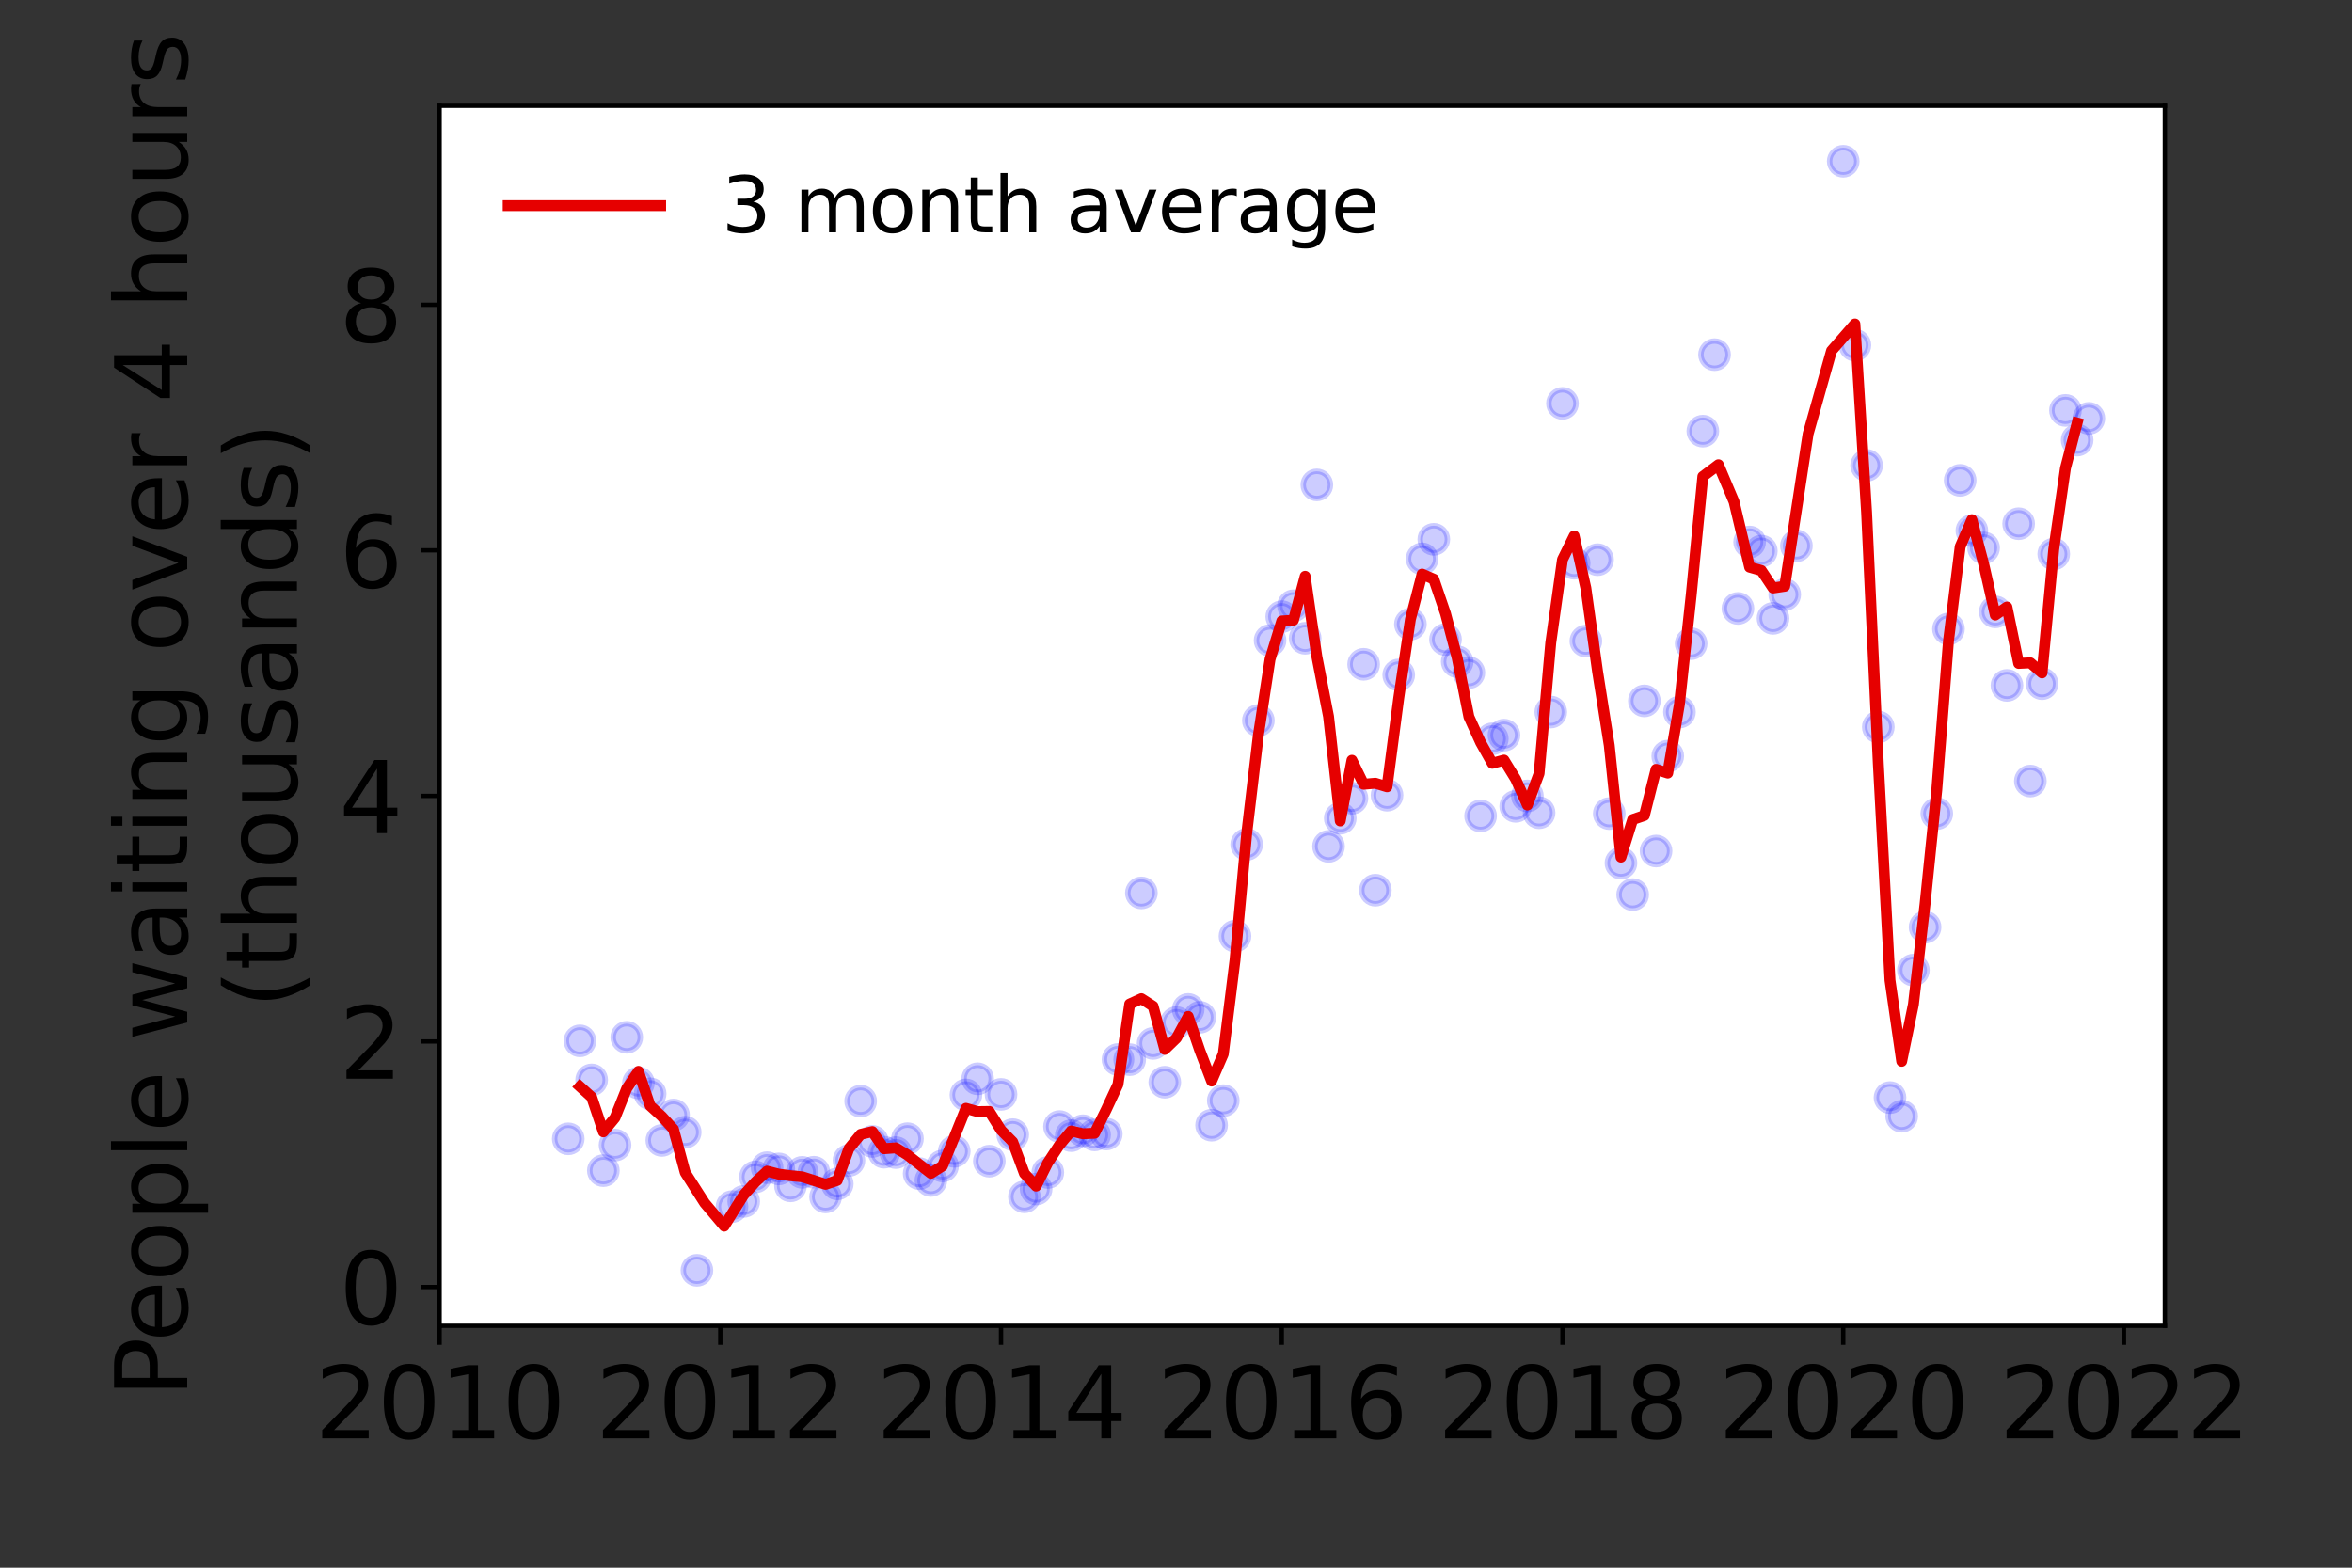 <?xml version="1.0" encoding="utf-8" standalone="no"?>
<!DOCTYPE svg PUBLIC "-//W3C//DTD SVG 1.1//EN"
  "http://www.w3.org/Graphics/SVG/1.1/DTD/svg11.dtd">
<svg height="288pt" version="1.1" viewBox="0 0 432 288" width="432pt" xmlns="http://www.w3.org/2000/svg" xmlns:xlink="http://www.w3.org/1999/xlink">
 <rect x="0" y="0" width="432" height="288" fill="#333333" stroke="none"/>
 <defs>
  <style type="text/css">*{stroke-linecap:butt;stroke-linejoin:round;}</style>
 </defs>
 <g id="figure_1">
  <g id="patch_1">
   <path d="M 0 288 
L 432 288 
L 432 0 
L 0 0 
z
" style="fill:none;"/>
  </g>
  <g id="axes_1">
   <g id="patch_2">
    <path d="M 80.74 243.56 
L 397.629 243.56 
L 397.629 19.44 
L 80.74 19.44 
z
" style="fill:#ffffff;"/>
   </g>
   <g id="matplotlib.axis_1">
    <g id="xtick_1">
     <g id="line2d_1">
      <defs>
       <path d="M 0 0 
L 0 3.5 
" id="mb9a3919441" style="stroke:#000000;stroke-width:0.8;"/>
      </defs>
      <g>
       <use style="stroke:#000000;stroke-width:0.8;" x="80.74" xlink:href="#mb9a3919441" y="243.56"/>
      </g>
     </g>
     <g id="text_1">
      <!-- 2010 -->
      <g transform="translate(57.835 264.237)scale(0.18 -0.18)">
       <defs>
        <path d="M 1228 531 
L 3431 531 
L 3431 0 
L 469 0 
L 469 531 
Q 828 903 1448 1529 
Q 2069 2156 2228 2338 
Q 2531 2678 2651 2914 
Q 2772 3150 2772 3378 
Q 2772 3750 2511 3984 
Q 2250 4219 1831 4219 
Q 1534 4219 1204 4116 
Q 875 4013 500 3803 
L 500 4441 
Q 881 4594 1212 4672 
Q 1544 4750 1819 4750 
Q 2544 4750 2975 4387 
Q 3406 4025 3406 3419 
Q 3406 3131 3298 2873 
Q 3191 2616 2906 2266 
Q 2828 2175 2409 1742 
Q 1991 1309 1228 531 
z
" id="DejaVuSans-32" transform="scale(0.016)"/>
        <path d="M 2034 4250 
Q 1547 4250 1301 3770 
Q 1056 3291 1056 2328 
Q 1056 1369 1301 889 
Q 1547 409 2034 409 
Q 2525 409 2770 889 
Q 3016 1369 3016 2328 
Q 3016 3291 2770 3770 
Q 2525 4250 2034 4250 
z
M 2034 4750 
Q 2819 4750 3233 4129 
Q 3647 3509 3647 2328 
Q 3647 1150 3233 529 
Q 2819 -91 2034 -91 
Q 1250 -91 836 529 
Q 422 1150 422 2328 
Q 422 3509 836 4129 
Q 1250 4750 2034 4750 
z
" id="DejaVuSans-30" transform="scale(0.016)"/>
        <path d="M 794 531 
L 1825 531 
L 1825 4091 
L 703 3866 
L 703 4441 
L 1819 4666 
L 2450 4666 
L 2450 531 
L 3481 531 
L 3481 0 
L 794 0 
L 794 531 
z
" id="DejaVuSans-31" transform="scale(0.016)"/>
       </defs>
       <use xlink:href="#DejaVuSans-32"/>
       <use x="63.623" xlink:href="#DejaVuSans-30"/>
       <use x="127.246" xlink:href="#DejaVuSans-31"/>
       <use x="190.869" xlink:href="#DejaVuSans-30"/>
      </g>
     </g>
    </g>
    <g id="xtick_2">
     <g id="line2d_2">
      <g>
       <use style="stroke:#000000;stroke-width:0.8;" x="132.302" xlink:href="#mb9a3919441" y="243.56"/>
      </g>
     </g>
     <g id="text_2">
      <!-- 2012 -->
      <g transform="translate(109.397 264.237)scale(0.18 -0.18)">
       <use xlink:href="#DejaVuSans-32"/>
       <use x="63.623" xlink:href="#DejaVuSans-30"/>
       <use x="127.246" xlink:href="#DejaVuSans-31"/>
       <use x="190.869" xlink:href="#DejaVuSans-32"/>
      </g>
     </g>
    </g>
    <g id="xtick_3">
     <g id="line2d_3">
      <g>
       <use style="stroke:#000000;stroke-width:0.8;" x="183.863" xlink:href="#mb9a3919441" y="243.56"/>
      </g>
     </g>
     <g id="text_3">
      <!-- 2014 -->
      <g transform="translate(160.958 264.237)scale(0.18 -0.18)">
       <defs>
        <path d="M 2419 4116 
L 825 1625 
L 2419 1625 
L 2419 4116 
z
M 2253 4666 
L 3047 4666 
L 3047 1625 
L 3713 1625 
L 3713 1100 
L 3047 1100 
L 3047 0 
L 2419 0 
L 2419 1100 
L 313 1100 
L 313 1709 
L 2253 4666 
z
" id="DejaVuSans-34" transform="scale(0.016)"/>
       </defs>
       <use xlink:href="#DejaVuSans-32"/>
       <use x="63.623" xlink:href="#DejaVuSans-30"/>
       <use x="127.246" xlink:href="#DejaVuSans-31"/>
       <use x="190.869" xlink:href="#DejaVuSans-34"/>
      </g>
     </g>
    </g>
    <g id="xtick_4">
     <g id="line2d_4">
      <g>
       <use style="stroke:#000000;stroke-width:0.8;" x="235.425" xlink:href="#mb9a3919441" y="243.56"/>
      </g>
     </g>
     <g id="text_4">
      <!-- 2016 -->
      <g transform="translate(212.52 264.237)scale(0.18 -0.18)">
       <defs>
        <path d="M 2113 2584 
Q 1688 2584 1439 2293 
Q 1191 2003 1191 1497 
Q 1191 994 1439 701 
Q 1688 409 2113 409 
Q 2538 409 2786 701 
Q 3034 994 3034 1497 
Q 3034 2003 2786 2293 
Q 2538 2584 2113 2584 
z
M 3366 4563 
L 3366 3988 
Q 3128 4100 2886 4159 
Q 2644 4219 2406 4219 
Q 1781 4219 1451 3797 
Q 1122 3375 1075 2522 
Q 1259 2794 1537 2939 
Q 1816 3084 2150 3084 
Q 2853 3084 3261 2657 
Q 3669 2231 3669 1497 
Q 3669 778 3244 343 
Q 2819 -91 2113 -91 
Q 1303 -91 875 529 
Q 447 1150 447 2328 
Q 447 3434 972 4092 
Q 1497 4750 2381 4750 
Q 2619 4750 2861 4703 
Q 3103 4656 3366 4563 
z
" id="DejaVuSans-36" transform="scale(0.016)"/>
       </defs>
       <use xlink:href="#DejaVuSans-32"/>
       <use x="63.623" xlink:href="#DejaVuSans-30"/>
       <use x="127.246" xlink:href="#DejaVuSans-31"/>
       <use x="190.869" xlink:href="#DejaVuSans-36"/>
      </g>
     </g>
    </g>
    <g id="xtick_5">
     <g id="line2d_5">
      <g>
       <use style="stroke:#000000;stroke-width:0.8;" x="286.987" xlink:href="#mb9a3919441" y="243.56"/>
      </g>
     </g>
     <g id="text_5">
      <!-- 2018 -->
      <g transform="translate(264.082 264.237)scale(0.18 -0.18)">
       <defs>
        <path d="M 2034 2216 
Q 1584 2216 1326 1975 
Q 1069 1734 1069 1313 
Q 1069 891 1326 650 
Q 1584 409 2034 409 
Q 2484 409 2743 651 
Q 3003 894 3003 1313 
Q 3003 1734 2745 1975 
Q 2488 2216 2034 2216 
z
M 1403 2484 
Q 997 2584 770 2862 
Q 544 3141 544 3541 
Q 544 4100 942 4425 
Q 1341 4750 2034 4750 
Q 2731 4750 3128 4425 
Q 3525 4100 3525 3541 
Q 3525 3141 3298 2862 
Q 3072 2584 2669 2484 
Q 3125 2378 3379 2068 
Q 3634 1759 3634 1313 
Q 3634 634 3220 271 
Q 2806 -91 2034 -91 
Q 1263 -91 848 271 
Q 434 634 434 1313 
Q 434 1759 690 2068 
Q 947 2378 1403 2484 
z
M 1172 3481 
Q 1172 3119 1398 2916 
Q 1625 2713 2034 2713 
Q 2441 2713 2670 2916 
Q 2900 3119 2900 3481 
Q 2900 3844 2670 4047 
Q 2441 4250 2034 4250 
Q 1625 4250 1398 4047 
Q 1172 3844 1172 3481 
z
" id="DejaVuSans-38" transform="scale(0.016)"/>
       </defs>
       <use xlink:href="#DejaVuSans-32"/>
       <use x="63.623" xlink:href="#DejaVuSans-30"/>
       <use x="127.246" xlink:href="#DejaVuSans-31"/>
       <use x="190.869" xlink:href="#DejaVuSans-38"/>
      </g>
     </g>
    </g>
    <g id="xtick_6">
     <g id="line2d_6">
      <g>
       <use style="stroke:#000000;stroke-width:0.8;" x="338.548" xlink:href="#mb9a3919441" y="243.56"/>
      </g>
     </g>
     <g id="text_6">
      <!-- 2020 -->
      <g transform="translate(315.643 264.237)scale(0.18 -0.18)">
       <use xlink:href="#DejaVuSans-32"/>
       <use x="63.623" xlink:href="#DejaVuSans-30"/>
       <use x="127.246" xlink:href="#DejaVuSans-32"/>
       <use x="190.869" xlink:href="#DejaVuSans-30"/>
      </g>
     </g>
    </g>
    <g id="xtick_7">
     <g id="line2d_7">
      <g>
       <use style="stroke:#000000;stroke-width:0.8;" x="390.11" xlink:href="#mb9a3919441" y="243.56"/>
      </g>
     </g>
     <g id="text_7">
      <!-- 2022 -->
      <g transform="translate(367.205 264.237)scale(0.18 -0.18)">
       <use xlink:href="#DejaVuSans-32"/>
       <use x="63.623" xlink:href="#DejaVuSans-30"/>
       <use x="127.246" xlink:href="#DejaVuSans-32"/>
       <use x="190.869" xlink:href="#DejaVuSans-32"/>
      </g>
     </g>
    </g>
   </g>
   <g id="matplotlib.axis_2">
    <g id="ytick_1">
     <g id="line2d_8">
      <defs>
       <path d="M 0 0 
L -3.5 0 
" id="m3139dd197b" style="stroke:#000000;stroke-width:0.8;"/>
      </defs>
      <g>
       <use style="stroke:#000000;stroke-width:0.8;" x="80.74" xlink:href="#m3139dd197b" y="236.44"/>
      </g>
     </g>
     <g id="text_8">
      <!-- 0 -->
      <g transform="translate(62.288 243.279)scale(0.18 -0.18)">
       <use xlink:href="#DejaVuSans-30"/>
      </g>
     </g>
    </g>
    <g id="ytick_2">
     <g id="line2d_9">
      <g>
       <use style="stroke:#000000;stroke-width:0.8;" x="80.74" xlink:href="#m3139dd197b" y="191.329"/>
      </g>
     </g>
     <g id="text_9">
      <!-- 2 -->
      <g transform="translate(62.288 198.168)scale(0.18 -0.18)">
       <use xlink:href="#DejaVuSans-32"/>
      </g>
     </g>
    </g>
    <g id="ytick_3">
     <g id="line2d_10">
      <g>
       <use style="stroke:#000000;stroke-width:0.8;" x="80.74" xlink:href="#m3139dd197b" y="146.218"/>
      </g>
     </g>
     <g id="text_10">
      <!-- 4 -->
      <g transform="translate(62.288 153.056)scale(0.18 -0.18)">
       <use xlink:href="#DejaVuSans-34"/>
      </g>
     </g>
    </g>
    <g id="ytick_4">
     <g id="line2d_11">
      <g>
       <use style="stroke:#000000;stroke-width:0.8;" x="80.74" xlink:href="#m3139dd197b" y="101.106"/>
      </g>
     </g>
     <g id="text_11">
      <!-- 6 -->
      <g transform="translate(62.288 107.945)scale(0.18 -0.18)">
       <use xlink:href="#DejaVuSans-36"/>
      </g>
     </g>
    </g>
    <g id="ytick_5">
     <g id="line2d_12">
      <g>
       <use style="stroke:#000000;stroke-width:0.8;" x="80.74" xlink:href="#m3139dd197b" y="55.995"/>
      </g>
     </g>
     <g id="text_12">
      <!-- 8 -->
      <g transform="translate(62.288 62.833)scale(0.18 -0.18)">
       <use xlink:href="#DejaVuSans-38"/>
      </g>
     </g>
    </g>
    <g id="text_13">
     <!-- People waiting over 4 hours -->
     <g transform="translate(34.388 256.76)rotate(-90)scale(0.18 -0.18)">
      <defs>
       <path d="M 1259 4147 
L 1259 2394 
L 2053 2394 
Q 2494 2394 2734 2622 
Q 2975 2850 2975 3272 
Q 2975 3691 2734 3919 
Q 2494 4147 2053 4147 
L 1259 4147 
z
M 628 4666 
L 2053 4666 
Q 2838 4666 3239 4311 
Q 3641 3956 3641 3272 
Q 3641 2581 3239 2228 
Q 2838 1875 2053 1875 
L 1259 1875 
L 1259 0 
L 628 0 
L 628 4666 
z
" id="DejaVuSans-50" transform="scale(0.016)"/>
       <path d="M 3597 1894 
L 3597 1613 
L 953 1613 
Q 991 1019 1311 708 
Q 1631 397 2203 397 
Q 2534 397 2845 478 
Q 3156 559 3463 722 
L 3463 178 
Q 3153 47 2828 -22 
Q 2503 -91 2169 -91 
Q 1331 -91 842 396 
Q 353 884 353 1716 
Q 353 2575 817 3079 
Q 1281 3584 2069 3584 
Q 2775 3584 3186 3129 
Q 3597 2675 3597 1894 
z
M 3022 2063 
Q 3016 2534 2758 2815 
Q 2500 3097 2075 3097 
Q 1594 3097 1305 2825 
Q 1016 2553 972 2059 
L 3022 2063 
z
" id="DejaVuSans-65" transform="scale(0.016)"/>
       <path d="M 1959 3097 
Q 1497 3097 1228 2736 
Q 959 2375 959 1747 
Q 959 1119 1226 758 
Q 1494 397 1959 397 
Q 2419 397 2687 759 
Q 2956 1122 2956 1747 
Q 2956 2369 2687 2733 
Q 2419 3097 1959 3097 
z
M 1959 3584 
Q 2709 3584 3137 3096 
Q 3566 2609 3566 1747 
Q 3566 888 3137 398 
Q 2709 -91 1959 -91 
Q 1206 -91 779 398 
Q 353 888 353 1747 
Q 353 2609 779 3096 
Q 1206 3584 1959 3584 
z
" id="DejaVuSans-6f" transform="scale(0.016)"/>
       <path d="M 1159 525 
L 1159 -1331 
L 581 -1331 
L 581 3500 
L 1159 3500 
L 1159 2969 
Q 1341 3281 1617 3432 
Q 1894 3584 2278 3584 
Q 2916 3584 3314 3078 
Q 3713 2572 3713 1747 
Q 3713 922 3314 415 
Q 2916 -91 2278 -91 
Q 1894 -91 1617 61 
Q 1341 213 1159 525 
z
M 3116 1747 
Q 3116 2381 2855 2742 
Q 2594 3103 2138 3103 
Q 1681 3103 1420 2742 
Q 1159 2381 1159 1747 
Q 1159 1113 1420 752 
Q 1681 391 2138 391 
Q 2594 391 2855 752 
Q 3116 1113 3116 1747 
z
" id="DejaVuSans-70" transform="scale(0.016)"/>
       <path d="M 603 4863 
L 1178 4863 
L 1178 0 
L 603 0 
L 603 4863 
z
" id="DejaVuSans-6c" transform="scale(0.016)"/>
       <path id="DejaVuSans-20" transform="scale(0.016)"/>
       <path d="M 269 3500 
L 844 3500 
L 1563 769 
L 2278 3500 
L 2956 3500 
L 3675 769 
L 4391 3500 
L 4966 3500 
L 4050 0 
L 3372 0 
L 2619 2869 
L 1863 0 
L 1184 0 
L 269 3500 
z
" id="DejaVuSans-77" transform="scale(0.016)"/>
       <path d="M 2194 1759 
Q 1497 1759 1228 1600 
Q 959 1441 959 1056 
Q 959 750 1161 570 
Q 1363 391 1709 391 
Q 2188 391 2477 730 
Q 2766 1069 2766 1631 
L 2766 1759 
L 2194 1759 
z
M 3341 1997 
L 3341 0 
L 2766 0 
L 2766 531 
Q 2569 213 2275 61 
Q 1981 -91 1556 -91 
Q 1019 -91 701 211 
Q 384 513 384 1019 
Q 384 1609 779 1909 
Q 1175 2209 1959 2209 
L 2766 2209 
L 2766 2266 
Q 2766 2663 2505 2880 
Q 2244 3097 1772 3097 
Q 1472 3097 1187 3025 
Q 903 2953 641 2809 
L 641 3341 
Q 956 3463 1253 3523 
Q 1550 3584 1831 3584 
Q 2591 3584 2966 3190 
Q 3341 2797 3341 1997 
z
" id="DejaVuSans-61" transform="scale(0.016)"/>
       <path d="M 603 3500 
L 1178 3500 
L 1178 0 
L 603 0 
L 603 3500 
z
M 603 4863 
L 1178 4863 
L 1178 4134 
L 603 4134 
L 603 4863 
z
" id="DejaVuSans-69" transform="scale(0.016)"/>
       <path d="M 1172 4494 
L 1172 3500 
L 2356 3500 
L 2356 3053 
L 1172 3053 
L 1172 1153 
Q 1172 725 1289 603 
Q 1406 481 1766 481 
L 2356 481 
L 2356 0 
L 1766 0 
Q 1100 0 847 248 
Q 594 497 594 1153 
L 594 3053 
L 172 3053 
L 172 3500 
L 594 3500 
L 594 4494 
L 1172 4494 
z
" id="DejaVuSans-74" transform="scale(0.016)"/>
       <path d="M 3513 2113 
L 3513 0 
L 2938 0 
L 2938 2094 
Q 2938 2591 2744 2837 
Q 2550 3084 2163 3084 
Q 1697 3084 1428 2787 
Q 1159 2491 1159 1978 
L 1159 0 
L 581 0 
L 581 3500 
L 1159 3500 
L 1159 2956 
Q 1366 3272 1645 3428 
Q 1925 3584 2291 3584 
Q 2894 3584 3203 3211 
Q 3513 2838 3513 2113 
z
" id="DejaVuSans-6e" transform="scale(0.016)"/>
       <path d="M 2906 1791 
Q 2906 2416 2648 2759 
Q 2391 3103 1925 3103 
Q 1463 3103 1205 2759 
Q 947 2416 947 1791 
Q 947 1169 1205 825 
Q 1463 481 1925 481 
Q 2391 481 2648 825 
Q 2906 1169 2906 1791 
z
M 3481 434 
Q 3481 -459 3084 -895 
Q 2688 -1331 1869 -1331 
Q 1566 -1331 1297 -1286 
Q 1028 -1241 775 -1147 
L 775 -588 
Q 1028 -725 1275 -790 
Q 1522 -856 1778 -856 
Q 2344 -856 2625 -561 
Q 2906 -266 2906 331 
L 2906 616 
Q 2728 306 2450 153 
Q 2172 0 1784 0 
Q 1141 0 747 490 
Q 353 981 353 1791 
Q 353 2603 747 3093 
Q 1141 3584 1784 3584 
Q 2172 3584 2450 3431 
Q 2728 3278 2906 2969 
L 2906 3500 
L 3481 3500 
L 3481 434 
z
" id="DejaVuSans-67" transform="scale(0.016)"/>
       <path d="M 191 3500 
L 800 3500 
L 1894 563 
L 2988 3500 
L 3597 3500 
L 2284 0 
L 1503 0 
L 191 3500 
z
" id="DejaVuSans-76" transform="scale(0.016)"/>
       <path d="M 2631 2963 
Q 2534 3019 2420 3045 
Q 2306 3072 2169 3072 
Q 1681 3072 1420 2755 
Q 1159 2438 1159 1844 
L 1159 0 
L 581 0 
L 581 3500 
L 1159 3500 
L 1159 2956 
Q 1341 3275 1631 3429 
Q 1922 3584 2338 3584 
Q 2397 3584 2469 3576 
Q 2541 3569 2628 3553 
L 2631 2963 
z
" id="DejaVuSans-72" transform="scale(0.016)"/>
       <path d="M 3513 2113 
L 3513 0 
L 2938 0 
L 2938 2094 
Q 2938 2591 2744 2837 
Q 2550 3084 2163 3084 
Q 1697 3084 1428 2787 
Q 1159 2491 1159 1978 
L 1159 0 
L 581 0 
L 581 4863 
L 1159 4863 
L 1159 2956 
Q 1366 3272 1645 3428 
Q 1925 3584 2291 3584 
Q 2894 3584 3203 3211 
Q 3513 2838 3513 2113 
z
" id="DejaVuSans-68" transform="scale(0.016)"/>
       <path d="M 544 1381 
L 544 3500 
L 1119 3500 
L 1119 1403 
Q 1119 906 1312 657 
Q 1506 409 1894 409 
Q 2359 409 2629 706 
Q 2900 1003 2900 1516 
L 2900 3500 
L 3475 3500 
L 3475 0 
L 2900 0 
L 2900 538 
Q 2691 219 2414 64 
Q 2138 -91 1772 -91 
Q 1169 -91 856 284 
Q 544 659 544 1381 
z
M 1991 3584 
L 1991 3584 
z
" id="DejaVuSans-75" transform="scale(0.016)"/>
       <path d="M 2834 3397 
L 2834 2853 
Q 2591 2978 2328 3040 
Q 2066 3103 1784 3103 
Q 1356 3103 1142 2972 
Q 928 2841 928 2578 
Q 928 2378 1081 2264 
Q 1234 2150 1697 2047 
L 1894 2003 
Q 2506 1872 2764 1633 
Q 3022 1394 3022 966 
Q 3022 478 2636 193 
Q 2250 -91 1575 -91 
Q 1294 -91 989 -36 
Q 684 19 347 128 
L 347 722 
Q 666 556 975 473 
Q 1284 391 1588 391 
Q 1994 391 2212 530 
Q 2431 669 2431 922 
Q 2431 1156 2273 1281 
Q 2116 1406 1581 1522 
L 1381 1569 
Q 847 1681 609 1914 
Q 372 2147 372 2553 
Q 372 3047 722 3315 
Q 1072 3584 1716 3584 
Q 2034 3584 2315 3537 
Q 2597 3491 2834 3397 
z
" id="DejaVuSans-73" transform="scale(0.016)"/>
      </defs>
      <use xlink:href="#DejaVuSans-50"/>
      <use x="56.678" xlink:href="#DejaVuSans-65"/>
      <use x="118.201" xlink:href="#DejaVuSans-6f"/>
      <use x="179.383" xlink:href="#DejaVuSans-70"/>
      <use x="242.859" xlink:href="#DejaVuSans-6c"/>
      <use x="270.643" xlink:href="#DejaVuSans-65"/>
      <use x="332.166" xlink:href="#DejaVuSans-20"/>
      <use x="363.953" xlink:href="#DejaVuSans-77"/>
      <use x="445.74" xlink:href="#DejaVuSans-61"/>
      <use x="507.02" xlink:href="#DejaVuSans-69"/>
      <use x="534.803" xlink:href="#DejaVuSans-74"/>
      <use x="574.012" xlink:href="#DejaVuSans-69"/>
      <use x="601.795" xlink:href="#DejaVuSans-6e"/>
      <use x="665.174" xlink:href="#DejaVuSans-67"/>
      <use x="728.65" xlink:href="#DejaVuSans-20"/>
      <use x="760.438" xlink:href="#DejaVuSans-6f"/>
      <use x="821.619" xlink:href="#DejaVuSans-76"/>
      <use x="880.799" xlink:href="#DejaVuSans-65"/>
      <use x="942.322" xlink:href="#DejaVuSans-72"/>
      <use x="983.436" xlink:href="#DejaVuSans-20"/>
      <use x="1015.223" xlink:href="#DejaVuSans-34"/>
      <use x="1078.846" xlink:href="#DejaVuSans-20"/>
      <use x="1110.633" xlink:href="#DejaVuSans-68"/>
      <use x="1174.012" xlink:href="#DejaVuSans-6f"/>
      <use x="1235.193" xlink:href="#DejaVuSans-75"/>
      <use x="1298.572" xlink:href="#DejaVuSans-72"/>
      <use x="1339.686" xlink:href="#DejaVuSans-73"/>
     </g>
     <!-- (thousands) -->
     <g transform="translate(54.544 185.275)rotate(-90)scale(0.18 -0.18)">
      <defs>
       <path d="M 1984 4856 
Q 1566 4138 1362 3434 
Q 1159 2731 1159 2009 
Q 1159 1288 1364 580 
Q 1569 -128 1984 -844 
L 1484 -844 
Q 1016 -109 783 600 
Q 550 1309 550 2009 
Q 550 2706 781 3412 
Q 1013 4119 1484 4856 
L 1984 4856 
z
" id="DejaVuSans-28" transform="scale(0.016)"/>
       <path d="M 2906 2969 
L 2906 4863 
L 3481 4863 
L 3481 0 
L 2906 0 
L 2906 525 
Q 2725 213 2448 61 
Q 2172 -91 1784 -91 
Q 1150 -91 751 415 
Q 353 922 353 1747 
Q 353 2572 751 3078 
Q 1150 3584 1784 3584 
Q 2172 3584 2448 3432 
Q 2725 3281 2906 2969 
z
M 947 1747 
Q 947 1113 1208 752 
Q 1469 391 1925 391 
Q 2381 391 2643 752 
Q 2906 1113 2906 1747 
Q 2906 2381 2643 2742 
Q 2381 3103 1925 3103 
Q 1469 3103 1208 2742 
Q 947 2381 947 1747 
z
" id="DejaVuSans-64" transform="scale(0.016)"/>
       <path d="M 513 4856 
L 1013 4856 
Q 1481 4119 1714 3412 
Q 1947 2706 1947 2009 
Q 1947 1309 1714 600 
Q 1481 -109 1013 -844 
L 513 -844 
Q 928 -128 1133 580 
Q 1338 1288 1338 2009 
Q 1338 2731 1133 3434 
Q 928 4138 513 4856 
z
" id="DejaVuSans-29" transform="scale(0.016)"/>
      </defs>
      <use xlink:href="#DejaVuSans-28"/>
      <use x="39.014" xlink:href="#DejaVuSans-74"/>
      <use x="78.223" xlink:href="#DejaVuSans-68"/>
      <use x="141.602" xlink:href="#DejaVuSans-6f"/>
      <use x="202.783" xlink:href="#DejaVuSans-75"/>
      <use x="266.162" xlink:href="#DejaVuSans-73"/>
      <use x="318.262" xlink:href="#DejaVuSans-61"/>
      <use x="379.541" xlink:href="#DejaVuSans-6e"/>
      <use x="442.92" xlink:href="#DejaVuSans-64"/>
      <use x="506.396" xlink:href="#DejaVuSans-73"/>
      <use x="558.496" xlink:href="#DejaVuSans-29"/>
     </g>
    </g>
   </g>
   <g id="line2d_13">
    <defs>
     <path d="M 0 2.5 
C 0.663 2.5 1.299 2.237 1.768 1.768 
C 2.237 1.299 2.5 0.663 2.5 0 
C 2.5 -0.663 2.237 -1.299 1.768 -1.768 
C 1.299 -2.237 0.663 -2.5 0 -2.5 
C -0.663 -2.5 -1.299 -2.237 -1.768 -1.768 
C -2.237 -1.299 -2.5 -0.663 -2.5 0 
C -2.5 0.663 -2.237 1.299 -1.768 1.768 
C -1.299 2.237 -0.663 2.5 0 2.5 
z
" id="mf8084f7de0" style="stroke:#0000ff;stroke-opacity:0.2;"/>
    </defs>
    <g clip-path="url(#p37aa2862ac)">
     <use style="fill:#0000ff;fill-opacity:0.2;stroke:#0000ff;stroke-opacity:0.2;" x="383.665" xlink:href="#mf8084f7de0" y="76.859"/>
     <use style="fill:#0000ff;fill-opacity:0.2;stroke:#0000ff;stroke-opacity:0.2;" x="381.516" xlink:href="#mf8084f7de0" y="80.851"/>
     <use style="fill:#0000ff;fill-opacity:0.2;stroke:#0000ff;stroke-opacity:0.2;" x="379.368" xlink:href="#mf8084f7de0" y="75.393"/>
     <use style="fill:#0000ff;fill-opacity:0.2;stroke:#0000ff;stroke-opacity:0.2;" x="377.22" xlink:href="#mf8084f7de0" y="101.783"/>
     <use style="fill:#0000ff;fill-opacity:0.2;stroke:#0000ff;stroke-opacity:0.2;" x="375.071" xlink:href="#mf8084f7de0" y="125.602"/>
     <use style="fill:#0000ff;fill-opacity:0.2;stroke:#0000ff;stroke-opacity:0.2;" x="372.923" xlink:href="#mf8084f7de0" y="143.488"/>
     <use style="fill:#0000ff;fill-opacity:0.2;stroke:#0000ff;stroke-opacity:0.2;" x="370.774" xlink:href="#mf8084f7de0" y="96.212"/>
     <use style="fill:#0000ff;fill-opacity:0.2;stroke:#0000ff;stroke-opacity:0.2;" x="368.626" xlink:href="#mf8084f7de0" y="125.917"/>
     <use style="fill:#0000ff;fill-opacity:0.2;stroke:#0000ff;stroke-opacity:0.2;" x="366.478" xlink:href="#mf8084f7de0" y="112.407"/>
     <use style="fill:#0000ff;fill-opacity:0.2;stroke:#0000ff;stroke-opacity:0.2;" x="364.329" xlink:href="#mf8084f7de0" y="100.655"/>
     <use style="fill:#0000ff;fill-opacity:0.2;stroke:#0000ff;stroke-opacity:0.2;" x="362.181" xlink:href="#mf8084f7de0" y="97.497"/>
     <use style="fill:#0000ff;fill-opacity:0.2;stroke:#0000ff;stroke-opacity:0.2;" x="360.032" xlink:href="#mf8084f7de0" y="88.249"/>
     <use style="fill:#0000ff;fill-opacity:0.2;stroke:#0000ff;stroke-opacity:0.2;" x="357.884" xlink:href="#mf8084f7de0" y="115.542"/>
     <use style="fill:#0000ff;fill-opacity:0.2;stroke:#0000ff;stroke-opacity:0.2;" x="355.736" xlink:href="#mf8084f7de0" y="149.466"/>
     <use style="fill:#0000ff;fill-opacity:0.2;stroke:#0000ff;stroke-opacity:0.2;" x="353.587" xlink:href="#mf8084f7de0" y="170.33"/>
     <use style="fill:#0000ff;fill-opacity:0.2;stroke:#0000ff;stroke-opacity:0.2;" x="351.439" xlink:href="#mf8084f7de0" y="178.224"/>
     <use style="fill:#0000ff;fill-opacity:0.2;stroke:#0000ff;stroke-opacity:0.2;" x="349.29" xlink:href="#mf8084f7de0" y="205.065"/>
     <use style="fill:#0000ff;fill-opacity:0.2;stroke:#0000ff;stroke-opacity:0.2;" x="347.142" xlink:href="#mf8084f7de0" y="201.637"/>
     <use style="fill:#0000ff;fill-opacity:0.2;stroke:#0000ff;stroke-opacity:0.2;" x="344.994" xlink:href="#mf8084f7de0" y="133.564"/>
     <use style="fill:#0000ff;fill-opacity:0.2;stroke:#0000ff;stroke-opacity:0.2;" x="342.845" xlink:href="#mf8084f7de0" y="85.498"/>
     <use style="fill:#0000ff;fill-opacity:0.2;stroke:#0000ff;stroke-opacity:0.2;" x="340.697" xlink:href="#mf8084f7de0" y="63.416"/>
     <use style="fill:#0000ff;fill-opacity:0.2;stroke:#0000ff;stroke-opacity:0.2;" x="338.548" xlink:href="#mf8084f7de0" y="29.627"/>
     <use style="fill:#0000ff;fill-opacity:0.2;stroke:#0000ff;stroke-opacity:0.2;" x="329.955" xlink:href="#mf8084f7de0" y="100.272"/>
     <use style="fill:#0000ff;fill-opacity:0.2;stroke:#0000ff;stroke-opacity:0.2;" x="327.806" xlink:href="#mf8084f7de0" y="109.226"/>
     <use style="fill:#0000ff;fill-opacity:0.2;stroke:#0000ff;stroke-opacity:0.2;" x="325.658" xlink:href="#mf8084f7de0" y="113.602"/>
     <use style="fill:#0000ff;fill-opacity:0.2;stroke:#0000ff;stroke-opacity:0.2;" x="323.51" xlink:href="#mf8084f7de0" y="101.242"/>
     <use style="fill:#0000ff;fill-opacity:0.2;stroke:#0000ff;stroke-opacity:0.2;" x="321.361" xlink:href="#mf8084f7de0" y="99.572"/>
     <use style="fill:#0000ff;fill-opacity:0.2;stroke:#0000ff;stroke-opacity:0.2;" x="319.213" xlink:href="#mf8084f7de0" y="111.775"/>
     <use style="fill:#0000ff;fill-opacity:0.2;stroke:#0000ff;stroke-opacity:0.2;" x="314.916" xlink:href="#mf8084f7de0" y="65.152"/>
     <use style="fill:#0000ff;fill-opacity:0.2;stroke:#0000ff;stroke-opacity:0.2;" x="312.767" xlink:href="#mf8084f7de0" y="79.205"/>
     <use style="fill:#0000ff;fill-opacity:0.2;stroke:#0000ff;stroke-opacity:0.2;" x="310.619" xlink:href="#mf8084f7de0" y="118.249"/>
     <use style="fill:#0000ff;fill-opacity:0.2;stroke:#0000ff;stroke-opacity:0.2;" x="308.471" xlink:href="#mf8084f7de0" y="130.812"/>
     <use style="fill:#0000ff;fill-opacity:0.2;stroke:#0000ff;stroke-opacity:0.2;" x="306.322" xlink:href="#mf8084f7de0" y="138.91"/>
     <use style="fill:#0000ff;fill-opacity:0.2;stroke:#0000ff;stroke-opacity:0.2;" x="304.174" xlink:href="#mf8084f7de0" y="156.345"/>
     <use style="fill:#0000ff;fill-opacity:0.2;stroke:#0000ff;stroke-opacity:0.2;" x="302.025" xlink:href="#mf8084f7de0" y="128.759"/>
     <use style="fill:#0000ff;fill-opacity:0.2;stroke:#0000ff;stroke-opacity:0.2;" x="299.877" xlink:href="#mf8084f7de0" y="164.352"/>
     <use style="fill:#0000ff;fill-opacity:0.2;stroke:#0000ff;stroke-opacity:0.2;" x="297.729" xlink:href="#mf8084f7de0" y="158.556"/>
     <use style="fill:#0000ff;fill-opacity:0.2;stroke:#0000ff;stroke-opacity:0.2;" x="295.58" xlink:href="#mf8084f7de0" y="149.466"/>
     <use style="fill:#0000ff;fill-opacity:0.2;stroke:#0000ff;stroke-opacity:0.2;" x="293.432" xlink:href="#mf8084f7de0" y="102.82"/>
     <use style="fill:#0000ff;fill-opacity:0.2;stroke:#0000ff;stroke-opacity:0.2;" x="291.283" xlink:href="#mf8084f7de0" y="117.775"/>
     <use style="fill:#0000ff;fill-opacity:0.2;stroke:#0000ff;stroke-opacity:0.2;" x="289.135" xlink:href="#mf8084f7de0" y="103.475"/>
     <use style="fill:#0000ff;fill-opacity:0.2;stroke:#0000ff;stroke-opacity:0.2;" x="286.987" xlink:href="#mf8084f7de0" y="74.107"/>
     <use style="fill:#0000ff;fill-opacity:0.2;stroke:#0000ff;stroke-opacity:0.2;" x="284.838" xlink:href="#mf8084f7de0" y="130.812"/>
     <use style="fill:#0000ff;fill-opacity:0.2;stroke:#0000ff;stroke-opacity:0.2;" x="282.69" xlink:href="#mf8084f7de0" y="149.308"/>
     <use style="fill:#0000ff;fill-opacity:0.2;stroke:#0000ff;stroke-opacity:0.2;" x="280.541" xlink:href="#mf8084f7de0" y="146.218"/>
     <use style="fill:#0000ff;fill-opacity:0.2;stroke:#0000ff;stroke-opacity:0.2;" x="278.393" xlink:href="#mf8084f7de0" y="148.135"/>
     <use style="fill:#0000ff;fill-opacity:0.2;stroke:#0000ff;stroke-opacity:0.2;" x="276.245" xlink:href="#mf8084f7de0" y="135.053"/>
     <use style="fill:#0000ff;fill-opacity:0.2;stroke:#0000ff;stroke-opacity:0.2;" x="274.096" xlink:href="#mf8084f7de0" y="135.729"/>
     <use style="fill:#0000ff;fill-opacity:0.2;stroke:#0000ff;stroke-opacity:0.2;" x="271.948" xlink:href="#mf8084f7de0" y="149.894"/>
     <use style="fill:#0000ff;fill-opacity:0.2;stroke:#0000ff;stroke-opacity:0.2;" x="269.799" xlink:href="#mf8084f7de0" y="123.572"/>
     <use style="fill:#0000ff;fill-opacity:0.2;stroke:#0000ff;stroke-opacity:0.2;" x="267.651" xlink:href="#mf8084f7de0" y="121.564"/>
     <use style="fill:#0000ff;fill-opacity:0.2;stroke:#0000ff;stroke-opacity:0.2;" x="265.503" xlink:href="#mf8084f7de0" y="117.482"/>
     <use style="fill:#0000ff;fill-opacity:0.2;stroke:#0000ff;stroke-opacity:0.2;" x="263.354" xlink:href="#mf8084f7de0" y="99.076"/>
     <use style="fill:#0000ff;fill-opacity:0.2;stroke:#0000ff;stroke-opacity:0.2;" x="261.206" xlink:href="#mf8084f7de0" y="102.663"/>
     <use style="fill:#0000ff;fill-opacity:0.2;stroke:#0000ff;stroke-opacity:0.2;" x="259.057" xlink:href="#mf8084f7de0" y="114.662"/>
     <use style="fill:#0000ff;fill-opacity:0.2;stroke:#0000ff;stroke-opacity:0.2;" x="256.909" xlink:href="#mf8084f7de0" y="124"/>
     <use style="fill:#0000ff;fill-opacity:0.2;stroke:#0000ff;stroke-opacity:0.2;" x="254.761" xlink:href="#mf8084f7de0" y="146.082"/>
     <use style="fill:#0000ff;fill-opacity:0.2;stroke:#0000ff;stroke-opacity:0.2;" x="252.612" xlink:href="#mf8084f7de0" y="163.54"/>
     <use style="fill:#0000ff;fill-opacity:0.2;stroke:#0000ff;stroke-opacity:0.2;" x="250.464" xlink:href="#mf8084f7de0" y="122.038"/>
     <use style="fill:#0000ff;fill-opacity:0.2;stroke:#0000ff;stroke-opacity:0.2;" x="248.315" xlink:href="#mf8084f7de0" y="146.646"/>
     <use style="fill:#0000ff;fill-opacity:0.2;stroke:#0000ff;stroke-opacity:0.2;" x="246.167" xlink:href="#mf8084f7de0" y="150.323"/>
     <use style="fill:#0000ff;fill-opacity:0.2;stroke:#0000ff;stroke-opacity:0.2;" x="244.019" xlink:href="#mf8084f7de0" y="155.488"/>
     <use style="fill:#0000ff;fill-opacity:0.2;stroke:#0000ff;stroke-opacity:0.2;" x="241.87" xlink:href="#mf8084f7de0" y="89.084"/>
     <use style="fill:#0000ff;fill-opacity:0.2;stroke:#0000ff;stroke-opacity:0.2;" x="239.722" xlink:href="#mf8084f7de0" y="117.256"/>
     <use style="fill:#0000ff;fill-opacity:0.2;stroke:#0000ff;stroke-opacity:0.2;" x="237.573" xlink:href="#mf8084f7de0" y="111.279"/>
     <use style="fill:#0000ff;fill-opacity:0.2;stroke:#0000ff;stroke-opacity:0.2;" x="235.425" xlink:href="#mf8084f7de0" y="113.286"/>
     <use style="fill:#0000ff;fill-opacity:0.2;stroke:#0000ff;stroke-opacity:0.2;" x="233.277" xlink:href="#mf8084f7de0" y="117.662"/>
     <use style="fill:#0000ff;fill-opacity:0.2;stroke:#0000ff;stroke-opacity:0.2;" x="231.128" xlink:href="#mf8084f7de0" y="132.368"/>
     <use style="fill:#0000ff;fill-opacity:0.2;stroke:#0000ff;stroke-opacity:0.2;" x="228.98" xlink:href="#mf8084f7de0" y="155.127"/>
     <use style="fill:#0000ff;fill-opacity:0.2;stroke:#0000ff;stroke-opacity:0.2;" x="226.831" xlink:href="#mf8084f7de0" y="171.976"/>
     <use style="fill:#0000ff;fill-opacity:0.2;stroke:#0000ff;stroke-opacity:0.2;" x="224.683" xlink:href="#mf8084f7de0" y="202.201"/>
     <use style="fill:#0000ff;fill-opacity:0.2;stroke:#0000ff;stroke-opacity:0.2;" x="222.535" xlink:href="#mf8084f7de0" y="206.712"/>
     <use style="fill:#0000ff;fill-opacity:0.2;stroke:#0000ff;stroke-opacity:0.2;" x="220.386" xlink:href="#mf8084f7de0" y="186.885"/>
     <use style="fill:#0000ff;fill-opacity:0.2;stroke:#0000ff;stroke-opacity:0.2;" x="218.238" xlink:href="#mf8084f7de0" y="185.442"/>
     <use style="fill:#0000ff;fill-opacity:0.2;stroke:#0000ff;stroke-opacity:0.2;" x="216.089" xlink:href="#mf8084f7de0" y="187.855"/>
     <use style="fill:#0000ff;fill-opacity:0.2;stroke:#0000ff;stroke-opacity:0.2;" x="213.941" xlink:href="#mf8084f7de0" y="198.817"/>
     <use style="fill:#0000ff;fill-opacity:0.2;stroke:#0000ff;stroke-opacity:0.2;" x="211.793" xlink:href="#mf8084f7de0" y="191.69"/>
     <use style="fill:#0000ff;fill-opacity:0.2;stroke:#0000ff;stroke-opacity:0.2;" x="209.644" xlink:href="#mf8084f7de0" y="164.037"/>
     <use style="fill:#0000ff;fill-opacity:0.2;stroke:#0000ff;stroke-opacity:0.2;" x="207.496" xlink:href="#mf8084f7de0" y="194.667"/>
     <use style="fill:#0000ff;fill-opacity:0.2;stroke:#0000ff;stroke-opacity:0.2;" x="205.347" xlink:href="#mf8084f7de0" y="194.645"/>
     <use style="fill:#0000ff;fill-opacity:0.2;stroke:#0000ff;stroke-opacity:0.2;" x="203.199" xlink:href="#mf8084f7de0" y="208.336"/>
     <use style="fill:#0000ff;fill-opacity:0.2;stroke:#0000ff;stroke-opacity:0.2;" x="201.051" xlink:href="#mf8084f7de0" y="208.494"/>
     <use style="fill:#0000ff;fill-opacity:0.2;stroke:#0000ff;stroke-opacity:0.2;" x="198.902" xlink:href="#mf8084f7de0" y="207.727"/>
     <use style="fill:#0000ff;fill-opacity:0.2;stroke:#0000ff;stroke-opacity:0.2;" x="196.754" xlink:href="#mf8084f7de0" y="208.629"/>
     <use style="fill:#0000ff;fill-opacity:0.2;stroke:#0000ff;stroke-opacity:0.2;" x="194.605" xlink:href="#mf8084f7de0" y="206.96"/>
     <use style="fill:#0000ff;fill-opacity:0.2;stroke:#0000ff;stroke-opacity:0.2;" x="192.457" xlink:href="#mf8084f7de0" y="215.396"/>
     <use style="fill:#0000ff;fill-opacity:0.2;stroke:#0000ff;stroke-opacity:0.2;" x="190.309" xlink:href="#mf8084f7de0" y="218.441"/>
     <use style="fill:#0000ff;fill-opacity:0.2;stroke:#0000ff;stroke-opacity:0.2;" x="188.16" xlink:href="#mf8084f7de0" y="219.862"/>
     <use style="fill:#0000ff;fill-opacity:0.2;stroke:#0000ff;stroke-opacity:0.2;" x="186.012" xlink:href="#mf8084f7de0" y="208.449"/>
     <use style="fill:#0000ff;fill-opacity:0.2;stroke:#0000ff;stroke-opacity:0.2;" x="183.863" xlink:href="#mf8084f7de0" y="201.05"/>
     <use style="fill:#0000ff;fill-opacity:0.2;stroke:#0000ff;stroke-opacity:0.2;" x="181.715" xlink:href="#mf8084f7de0" y="213.321"/>
     <use style="fill:#0000ff;fill-opacity:0.2;stroke:#0000ff;stroke-opacity:0.2;" x="179.567" xlink:href="#mf8084f7de0" y="198.186"/>
     <use style="fill:#0000ff;fill-opacity:0.2;stroke:#0000ff;stroke-opacity:0.2;" x="177.418" xlink:href="#mf8084f7de0" y="201.141"/>
     <use style="fill:#0000ff;fill-opacity:0.2;stroke:#0000ff;stroke-opacity:0.2;" x="175.27" xlink:href="#mf8084f7de0" y="211.516"/>
     <use style="fill:#0000ff;fill-opacity:0.2;stroke:#0000ff;stroke-opacity:0.2;" x="173.121" xlink:href="#mf8084f7de0" y="214.2"/>
     <use style="fill:#0000ff;fill-opacity:0.2;stroke:#0000ff;stroke-opacity:0.2;" x="170.973" xlink:href="#mf8084f7de0" y="216.862"/>
     <use style="fill:#0000ff;fill-opacity:0.2;stroke:#0000ff;stroke-opacity:0.2;" x="168.825" xlink:href="#mf8084f7de0" y="215.599"/>
     <use style="fill:#0000ff;fill-opacity:0.2;stroke:#0000ff;stroke-opacity:0.2;" x="166.676" xlink:href="#mf8084f7de0" y="209.193"/>
     <use style="fill:#0000ff;fill-opacity:0.2;stroke:#0000ff;stroke-opacity:0.2;" x="164.528" xlink:href="#mf8084f7de0" y="211.742"/>
     <use style="fill:#0000ff;fill-opacity:0.2;stroke:#0000ff;stroke-opacity:0.2;" x="162.379" xlink:href="#mf8084f7de0" y="211.674"/>
     <use style="fill:#0000ff;fill-opacity:0.2;stroke:#0000ff;stroke-opacity:0.2;" x="160.231" xlink:href="#mf8084f7de0" y="209.689"/>
     <use style="fill:#0000ff;fill-opacity:0.2;stroke:#0000ff;stroke-opacity:0.2;" x="158.082" xlink:href="#mf8084f7de0" y="202.291"/>
     <use style="fill:#0000ff;fill-opacity:0.2;stroke:#0000ff;stroke-opacity:0.2;" x="155.934" xlink:href="#mf8084f7de0" y="213.185"/>
     <use style="fill:#0000ff;fill-opacity:0.2;stroke:#0000ff;stroke-opacity:0.2;" x="153.786" xlink:href="#mf8084f7de0" y="217.494"/>
     <use style="fill:#0000ff;fill-opacity:0.2;stroke:#0000ff;stroke-opacity:0.2;" x="151.637" xlink:href="#mf8084f7de0" y="219.884"/>
     <use style="fill:#0000ff;fill-opacity:0.2;stroke:#0000ff;stroke-opacity:0.2;" x="149.489" xlink:href="#mf8084f7de0" y="215.351"/>
     <use style="fill:#0000ff;fill-opacity:0.2;stroke:#0000ff;stroke-opacity:0.2;" x="147.34" xlink:href="#mf8084f7de0" y="215.373"/>
     <use style="fill:#0000ff;fill-opacity:0.2;stroke:#0000ff;stroke-opacity:0.2;" x="145.192" xlink:href="#mf8084f7de0" y="217.854"/>
     <use style="fill:#0000ff;fill-opacity:0.2;stroke:#0000ff;stroke-opacity:0.2;" x="143.044" xlink:href="#mf8084f7de0" y="214.742"/>
     <use style="fill:#0000ff;fill-opacity:0.2;stroke:#0000ff;stroke-opacity:0.2;" x="140.895" xlink:href="#mf8084f7de0" y="214.516"/>
     <use style="fill:#0000ff;fill-opacity:0.2;stroke:#0000ff;stroke-opacity:0.2;" x="138.747" xlink:href="#mf8084f7de0" y="216.208"/>
     <use style="fill:#0000ff;fill-opacity:0.2;stroke:#0000ff;stroke-opacity:0.2;" x="136.598" xlink:href="#mf8084f7de0" y="220.719"/>
     <use style="fill:#0000ff;fill-opacity:0.2;stroke:#0000ff;stroke-opacity:0.2;" x="134.45" xlink:href="#mf8084f7de0" y="221.666"/>
     <use style="fill:#0000ff;fill-opacity:0.2;stroke:#0000ff;stroke-opacity:0.2;" x="128.005" xlink:href="#mf8084f7de0" y="233.373"/>
     <use style="fill:#0000ff;fill-opacity:0.2;stroke:#0000ff;stroke-opacity:0.2;" x="125.856" xlink:href="#mf8084f7de0" y="207.998"/>
     <use style="fill:#0000ff;fill-opacity:0.2;stroke:#0000ff;stroke-opacity:0.2;" x="123.708" xlink:href="#mf8084f7de0" y="204.84"/>
     <use style="fill:#0000ff;fill-opacity:0.2;stroke:#0000ff;stroke-opacity:0.2;" x="121.56" xlink:href="#mf8084f7de0" y="209.509"/>
     <use style="fill:#0000ff;fill-opacity:0.2;stroke:#0000ff;stroke-opacity:0.2;" x="119.411" xlink:href="#mf8084f7de0" y="200.938"/>
     <use style="fill:#0000ff;fill-opacity:0.2;stroke:#0000ff;stroke-opacity:0.2;" x="117.263" xlink:href="#mf8084f7de0" y="198.953"/>
     <use style="fill:#0000ff;fill-opacity:0.2;stroke:#0000ff;stroke-opacity:0.2;" x="115.114" xlink:href="#mf8084f7de0" y="190.562"/>
     <use style="fill:#0000ff;fill-opacity:0.2;stroke:#0000ff;stroke-opacity:0.2;" x="112.966" xlink:href="#mf8084f7de0" y="210.366"/>
     <use style="fill:#0000ff;fill-opacity:0.2;stroke:#0000ff;stroke-opacity:0.2;" x="110.818" xlink:href="#mf8084f7de0" y="215.058"/>
     <use style="fill:#0000ff;fill-opacity:0.2;stroke:#0000ff;stroke-opacity:0.2;" x="108.669" xlink:href="#mf8084f7de0" y="198.389"/>
     <use style="fill:#0000ff;fill-opacity:0.2;stroke:#0000ff;stroke-opacity:0.2;" x="106.521" xlink:href="#mf8084f7de0" y="191.216"/>
     <use style="fill:#0000ff;fill-opacity:0.2;stroke:#0000ff;stroke-opacity:0.2;" x="104.372" xlink:href="#mf8084f7de0" y="209.216"/>
    </g>
   </g>
   <g id="line2d_14">
    <path clip-path="url(#p37aa2862ac)" d="M 381.516 77.701 
L 379.368 86.009 
L 377.22 100.926 
L 375.071 123.624 
L 372.923 121.767 
L 370.774 121.872 
L 368.626 111.512 
L 366.478 112.993 
L 364.329 103.52 
L 362.181 95.467 
L 360.032 100.43 
L 357.884 117.752 
L 355.736 145.112 
L 353.587 166.006 
L 351.439 184.54 
L 349.29 194.975 
L 347.142 180.089 
L 344.994 140.233 
L 342.845 94.159 
L 340.697 59.514 
L 336.4 64.438 
L 332.103 79.708 
L 327.806 107.7 
L 325.658 108.023 
L 323.51 104.805 
L 321.361 104.196 
L 318.497 92.167 
L 315.632 85.377 
L 312.767 87.535 
L 310.619 109.422 
L 308.471 129.323 
L 306.322 142.022 
L 304.174 141.338 
L 302.025 149.819 
L 299.877 150.556 
L 297.729 157.458 
L 295.58 136.947 
L 293.432 123.354 
L 291.283 108.023 
L 289.135 98.452 
L 286.987 102.798 
L 284.838 118.076 
L 282.69 142.112 
L 280.541 147.887 
L 278.393 143.135 
L 276.245 139.639 
L 274.096 140.225 
L 271.948 136.398 
L 269.799 131.677 
L 267.651 120.873 
L 265.503 112.707 
L 263.354 106.407 
L 261.206 105.467 
L 259.057 113.775 
L 256.909 128.248 
L 254.761 144.541 
L 252.612 143.887 
L 250.464 144.075 
L 248.315 139.669 
L 246.167 150.819 
L 244.019 131.632 
L 241.87 120.609 
L 239.722 105.873 
L 237.573 113.94 
L 235.425 114.076 
L 233.277 121.106 
L 231.128 135.053 
L 228.98 153.157 
L 226.831 176.435 
L 224.683 193.63 
L 222.535 198.599 
L 220.386 193.013 
L 218.238 186.728 
L 216.089 190.705 
L 213.941 192.788 
L 211.793 184.848 
L 209.644 183.465 
L 207.496 184.449 
L 205.347 199.216 
L 203.199 203.825 
L 201.051 208.186 
L 198.902 208.283 
L 196.754 207.772 
L 194.605 210.328 
L 192.457 213.599 
L 190.309 217.9 
L 188.16 215.584 
L 186.012 209.787 
L 183.863 207.607 
L 181.715 204.186 
L 179.567 204.216 
L 177.418 203.614 
L 175.27 208.952 
L 173.121 214.193 
L 170.973 215.554 
L 168.825 213.885 
L 166.676 212.178 
L 164.528 210.87 
L 162.379 211.035 
L 160.231 207.885 
L 158.082 208.389 
L 155.934 210.99 
L 153.786 216.854 
L 151.637 217.576 
L 149.489 216.869 
L 147.34 216.193 
L 145.192 215.99 
L 143.044 215.704 
L 140.895 215.155 
L 138.747 217.148 
L 136.598 219.531 
L 133.018 225.253 
L 129.437 221.012 
L 125.856 215.403 
L 123.708 207.449 
L 121.56 205.095 
L 119.411 203.133 
L 117.263 196.817 
L 115.114 199.96 
L 112.966 205.328 
L 110.818 207.937 
L 108.669 201.554 
L 106.521 199.607 
" style="fill:none;stroke:#e60000;stroke-linecap:square;stroke-width:2;"/>
   </g>
   <g id="patch_3">
    <path d="M 80.74 243.56 
L 80.74 19.44 
" style="fill:none;stroke:#000000;stroke-linecap:square;stroke-linejoin:miter;stroke-width:0.8;"/>
   </g>
   <g id="patch_4">
    <path d="M 397.629 243.56 
L 397.629 19.44 
" style="fill:none;stroke:#000000;stroke-linecap:square;stroke-linejoin:miter;stroke-width:0.8;"/>
   </g>
   <g id="patch_5">
    <path d="M 80.74 243.56 
L 397.629 243.56 
" style="fill:none;stroke:#000000;stroke-linecap:square;stroke-linejoin:miter;stroke-width:0.8;"/>
   </g>
   <g id="patch_6">
    <path d="M 80.74 19.44 
L 397.629 19.44 
" style="fill:none;stroke:#000000;stroke-linecap:square;stroke-linejoin:miter;stroke-width:0.8;"/>
   </g>
   <g id="legend_1">
    <g id="line2d_15">
     <path d="M 93.34 37.778 
L 121.34 37.778 
" style="fill:none;stroke:#e60000;stroke-linecap:square;stroke-width:2;"/>
    </g>
    <g id="line2d_16"/>
    <g id="text_14">
     <!-- 3 month average -->
     <g transform="translate(132.54 42.678)scale(0.14 -0.14)">
      <defs>
       <path d="M 2597 2516 
Q 3050 2419 3304 2112 
Q 3559 1806 3559 1356 
Q 3559 666 3084 287 
Q 2609 -91 1734 -91 
Q 1441 -91 1130 -33 
Q 819 25 488 141 
L 488 750 
Q 750 597 1062 519 
Q 1375 441 1716 441 
Q 2309 441 2620 675 
Q 2931 909 2931 1356 
Q 2931 1769 2642 2001 
Q 2353 2234 1838 2234 
L 1294 2234 
L 1294 2753 
L 1863 2753 
Q 2328 2753 2575 2939 
Q 2822 3125 2822 3475 
Q 2822 3834 2567 4026 
Q 2313 4219 1838 4219 
Q 1578 4219 1281 4162 
Q 984 4106 628 3988 
L 628 4550 
Q 988 4650 1302 4700 
Q 1616 4750 1894 4750 
Q 2613 4750 3031 4423 
Q 3450 4097 3450 3541 
Q 3450 3153 3228 2886 
Q 3006 2619 2597 2516 
z
" id="DejaVuSans-33" transform="scale(0.016)"/>
       <path d="M 3328 2828 
Q 3544 3216 3844 3400 
Q 4144 3584 4550 3584 
Q 5097 3584 5394 3201 
Q 5691 2819 5691 2113 
L 5691 0 
L 5113 0 
L 5113 2094 
Q 5113 2597 4934 2840 
Q 4756 3084 4391 3084 
Q 3944 3084 3684 2787 
Q 3425 2491 3425 1978 
L 3425 0 
L 2847 0 
L 2847 2094 
Q 2847 2600 2669 2842 
Q 2491 3084 2119 3084 
Q 1678 3084 1418 2786 
Q 1159 2488 1159 1978 
L 1159 0 
L 581 0 
L 581 3500 
L 1159 3500 
L 1159 2956 
Q 1356 3278 1631 3431 
Q 1906 3584 2284 3584 
Q 2666 3584 2933 3390 
Q 3200 3197 3328 2828 
z
" id="DejaVuSans-6d" transform="scale(0.016)"/>
      </defs>
      <use xlink:href="#DejaVuSans-33"/>
      <use x="63.623" xlink:href="#DejaVuSans-20"/>
      <use x="95.41" xlink:href="#DejaVuSans-6d"/>
      <use x="192.822" xlink:href="#DejaVuSans-6f"/>
      <use x="254.004" xlink:href="#DejaVuSans-6e"/>
      <use x="317.383" xlink:href="#DejaVuSans-74"/>
      <use x="356.592" xlink:href="#DejaVuSans-68"/>
      <use x="419.971" xlink:href="#DejaVuSans-20"/>
      <use x="451.758" xlink:href="#DejaVuSans-61"/>
      <use x="513.037" xlink:href="#DejaVuSans-76"/>
      <use x="572.217" xlink:href="#DejaVuSans-65"/>
      <use x="633.74" xlink:href="#DejaVuSans-72"/>
      <use x="674.854" xlink:href="#DejaVuSans-61"/>
      <use x="736.133" xlink:href="#DejaVuSans-67"/>
      <use x="799.609" xlink:href="#DejaVuSans-65"/>
     </g>
    </g>
   </g>
  </g>
 </g>
 <defs>
  <clipPath id="p37aa2862ac">
   <rect height="224.12" width="316.889" x="80.74" y="19.44"/>
  </clipPath>
 </defs>
</svg>
